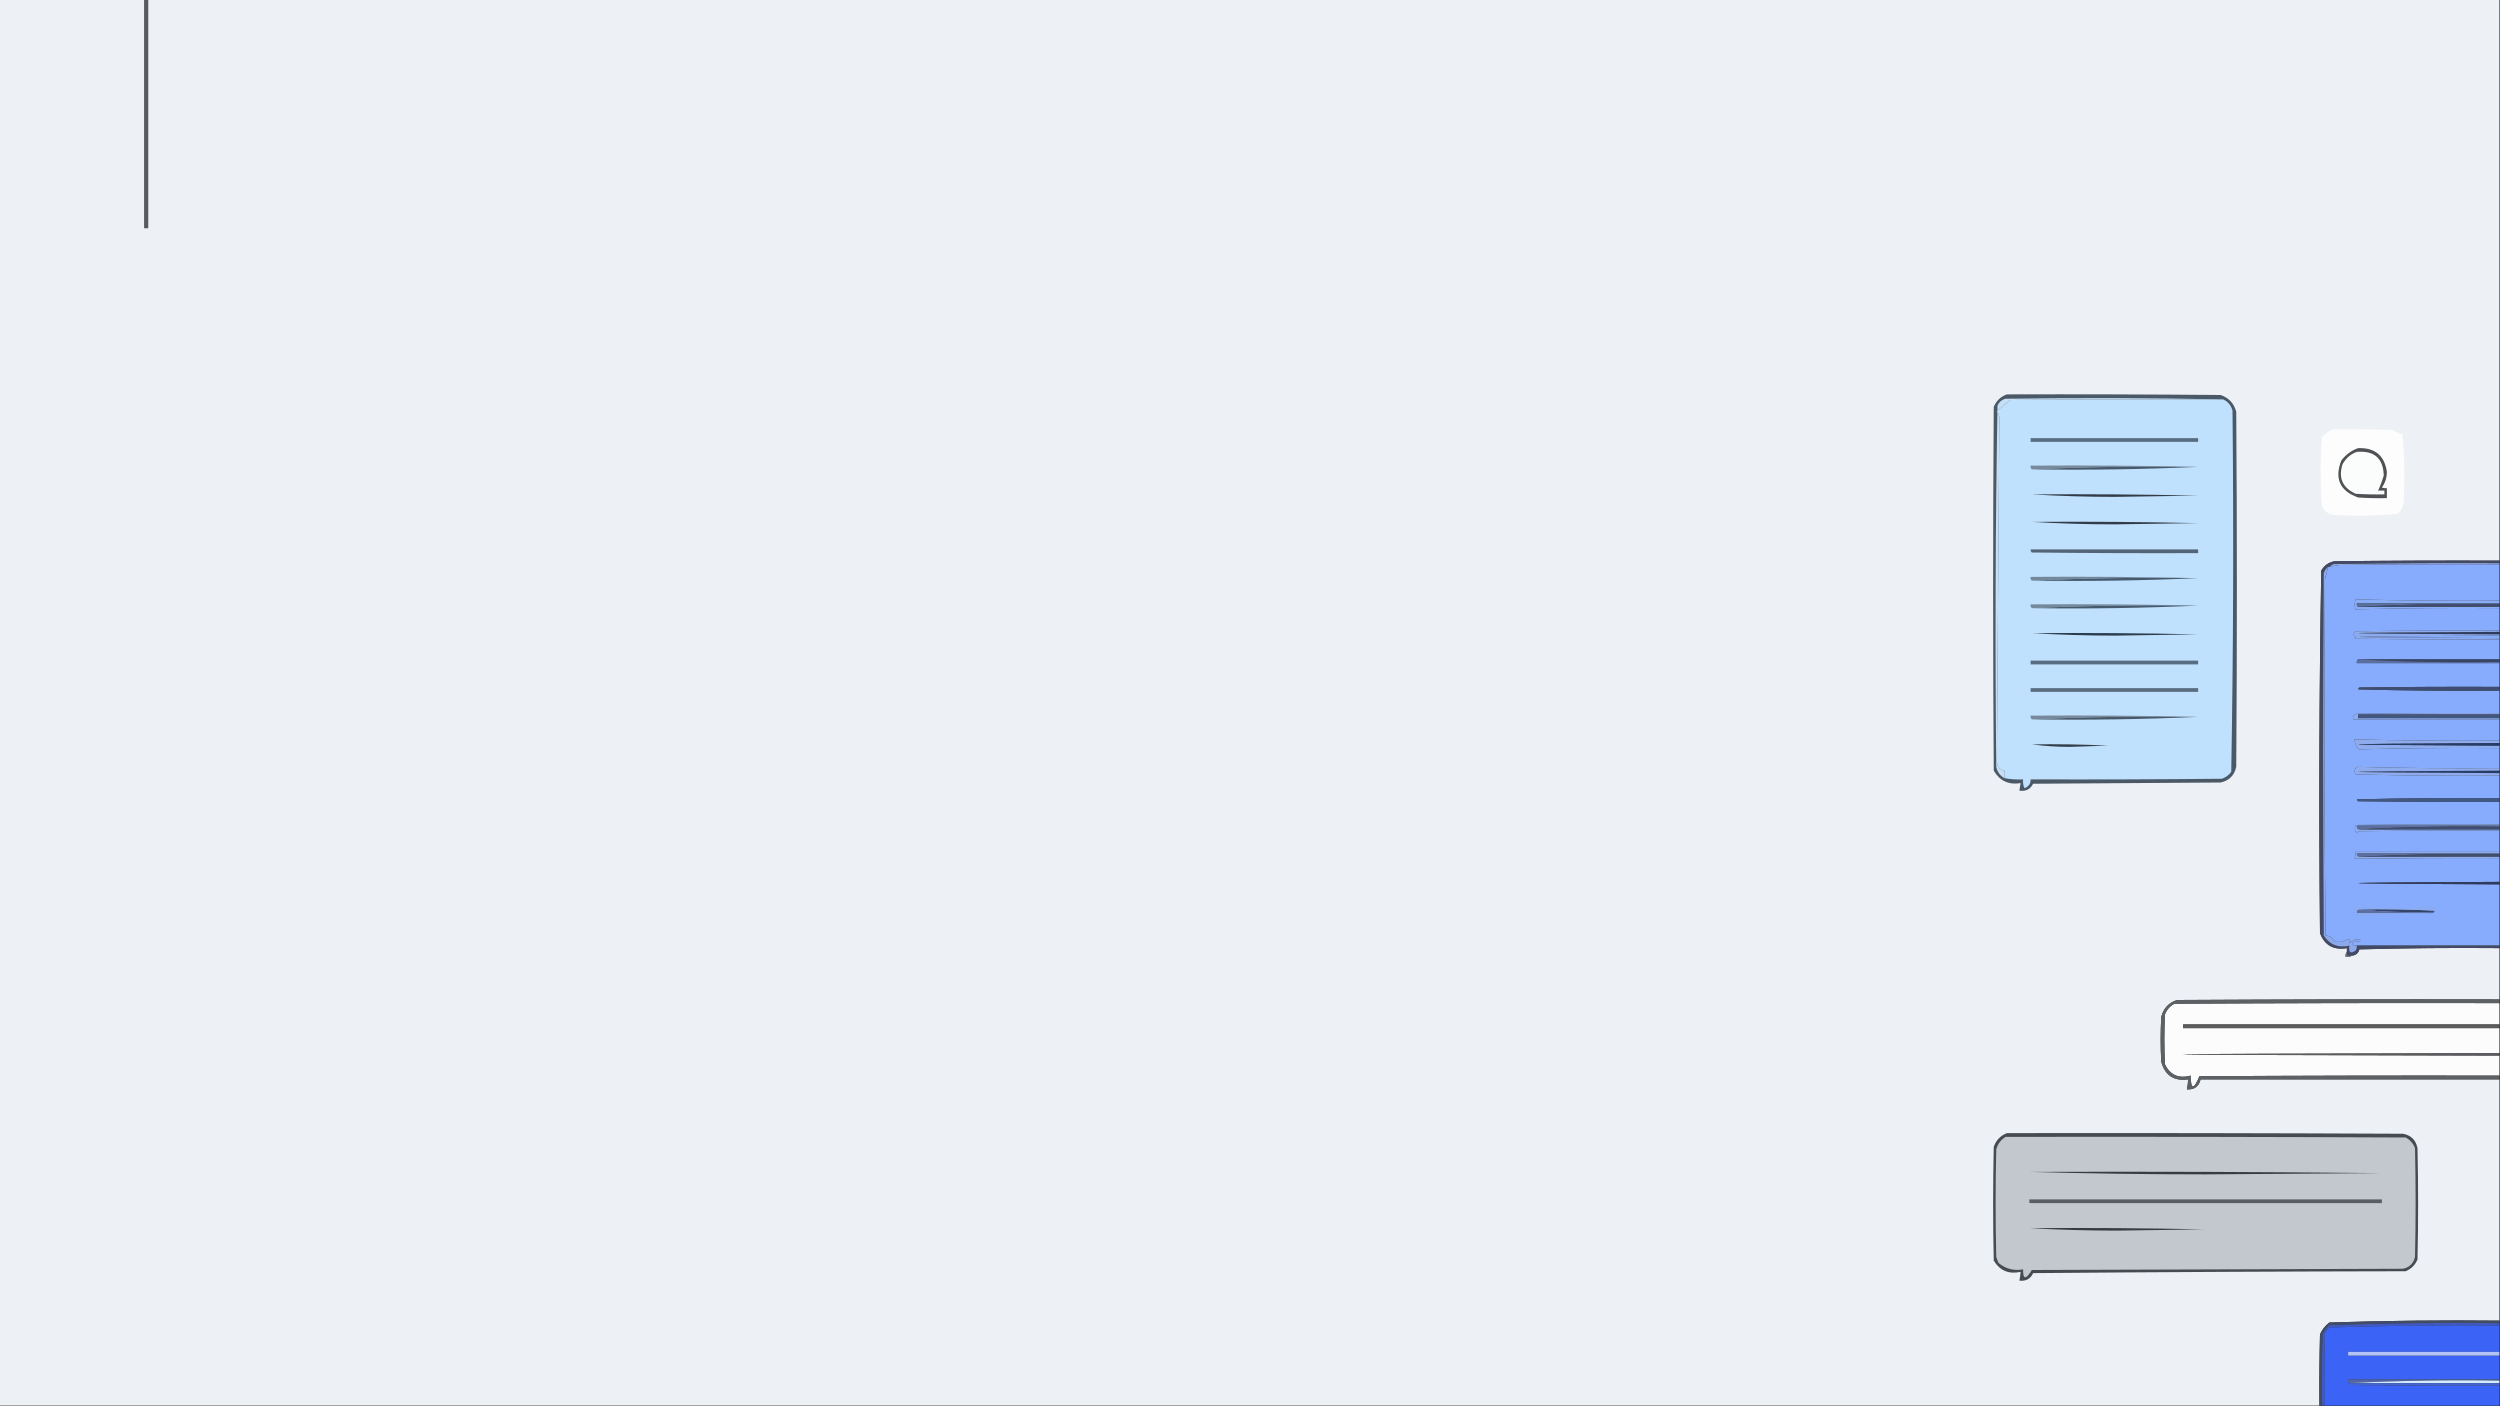 <?xml version="1.0" encoding="UTF-8"?>
<!DOCTYPE svg PUBLIC "-//W3C//DTD SVG 1.1//EN" "http://www.w3.org/Graphics/SVG/1.1/DTD/svg11.dtd">
<svg xmlns="http://www.w3.org/2000/svg" version="1.1" width="2000px" height="1125px" style="shape-rendering:geometricPrecision; text-rendering:geometricPrecision; image-rendering:optimizeQuality; fill-rule:evenodd; clip-rule:evenodd" xmlns:xlink="http://www.w3.org/1999/xlink">
<rect width="100%" height="100%" fill="#333333" stroke="none"/>
<g><path style="opacity:1" fill="#edf0f5" d="M -0.5,-0.5 C 38.167,-0.5 76.833,-0.5 115.5,-0.5C 115.5,60.5 115.5,121.5 115.5,182.5C 116.5,182.5 117.5,182.5 118.5,182.5C 118.5,121.5 118.5,60.5 118.5,-0.5C 745.5,-0.5 1372.5,-0.5 1999.5,-0.5C 1999.5,149.167 1999.5,298.833 1999.5,448.5C 1955.5,448.333 1911.5,448.5 1867.5,449C 1862.86,449.903 1859.36,452.403 1857,456.5C 1855.34,553.11 1855.01,649.777 1856,746.5C 1859.76,756.301 1866.92,760.301 1877.5,758.5C 1877.5,759.5 1877.5,760.5 1877.5,761.5C 1876.57,762.568 1876.23,763.901 1876.5,765.5C 1878.41,765.784 1880.08,765.451 1881.5,764.5C 1884.67,764.248 1886.67,762.582 1887.5,759.5C 1924.83,758.5 1962.16,758.167 1999.5,758.5C 1999.5,772.167 1999.5,785.833 1999.5,799.5C 1913.5,799.333 1827.5,799.5 1741.5,800C 1734.93,802.238 1730.76,806.738 1729,813.5C 1728.33,825.5 1728.33,837.5 1729,849.5C 1732.1,860.443 1739.27,865.109 1750.5,863.5C 1750.42,866.206 1750.09,868.873 1749.5,871.5C 1755.43,871.904 1759.09,869.238 1760.5,863.5C 1840.17,863.5 1919.83,863.5 1999.5,863.5C 1999.5,927.833 1999.5,992.167 1999.5,1056.5C 1954.11,1056.02 1908.77,1056.52 1863.5,1058C 1860.16,1060.53 1857.66,1063.69 1856,1067.5C 1855.5,1086.5 1855.33,1105.5 1855.5,1124.5C 1236.83,1124.5 618.167,1124.5 -0.5,1124.5C -0.5,749.5 -0.5,374.5 -0.5,-0.5 Z"/></g>
<g><path style="opacity:1" fill="#575a5f" d="M 115.5,-0.5 C 116.5,-0.5 117.5,-0.5 118.5,-0.5C 118.5,60.5 118.5,121.5 118.5,182.5C 117.5,182.5 116.5,182.5 115.5,182.5C 115.5,121.5 115.5,60.5 115.5,-0.5 Z"/></g>
<g><path style="opacity:1" fill="#4b5866" d="M 1605.5,315.5 C 1662.5,315.333 1719.5,315.5 1776.5,316C 1783.11,318.272 1787.27,322.772 1789,329.5C 1789.67,424.167 1789.67,518.833 1789,613.5C 1787.5,620.333 1783.33,624.5 1776.5,626C 1726.5,626.333 1676.5,626.667 1626.5,627C 1624.21,631.477 1620.55,633.31 1615.5,632.5C 1615.83,630.5 1616.17,628.5 1616.5,626.5C 1606.98,628.056 1599.81,624.722 1595,616.5C 1594.33,519.5 1594.33,422.5 1595,325.5C 1597.08,320.584 1600.58,317.25 1605.5,315.5 Z"/></g>
<g><path style="opacity:1" fill="#c0e1fd" d="M 1778.5,319.5 C 1782.4,321.276 1784.9,324.276 1786,328.5C 1786.99,424.89 1786.66,521.223 1785,617.5C 1783.04,620.135 1780.54,621.969 1777.5,623C 1726.5,623.5 1675.5,623.667 1624.5,623.5C 1624.55,627.075 1622.88,629.409 1619.5,630.5C 1618.53,628.257 1618.19,625.924 1618.5,623.5C 1613.41,623.779 1608.41,623.445 1603.5,622.5C 1603.93,620.703 1603.93,618.703 1603.5,616.5C 1600.07,615.885 1598.07,613.719 1597.5,610C 1598.17,517.821 1598.83,425.654 1599.5,333.5C 1598.93,331.941 1598.26,330.441 1597.5,329C 1600.96,325.767 1604.63,322.767 1608.5,320C 1665.17,319.5 1721.83,319.333 1778.5,319.5 Z"/></g>
<g><path style="opacity:1" fill="#c5dff6" d="M 1778.5,319.5 C 1721.83,319.333 1665.17,319.5 1608.5,320C 1604.63,322.767 1600.96,325.767 1597.5,329C 1598.26,330.441 1598.93,331.941 1599.5,333.5C 1598.83,425.654 1598.17,517.821 1597.5,610C 1598.07,613.719 1600.07,615.885 1603.5,616.5C 1603.93,618.703 1603.93,620.703 1603.5,622.5C 1600.01,620.5 1597.84,617.5 1597,613.5C 1596,517.086 1596.34,420.752 1598,324.5C 1599.25,321.619 1601.42,319.786 1604.5,319C 1662.67,318.168 1720.67,318.335 1778.5,319.5 Z"/></g>
<g><path style="opacity:1" fill="#fdfdfd" d="M 1865.5,343.5 C 1881.84,343.333 1898.17,343.5 1914.5,344C 1916.76,345.689 1919.26,346.856 1922,347.5C 1923.61,364.78 1923.94,382.114 1923,399.5C 1923.02,403.952 1921.52,407.786 1918.5,411C 1901.93,412.637 1885.26,412.97 1868.5,412C 1863.1,411.973 1859.44,409.473 1857.5,404.5C 1856.17,386.167 1856.17,367.833 1857.5,349.5C 1860.09,347.319 1862.75,345.319 1865.5,343.5 Z"/></g>
<g><path style="opacity:1" fill="#586d81" d="M 1624.5,350.5 C 1669.17,350.5 1713.83,350.5 1758.5,350.5C 1758.5,351.5 1758.5,352.5 1758.5,353.5C 1713.83,353.5 1669.17,353.5 1624.5,353.5C 1624.5,352.5 1624.5,351.5 1624.5,350.5 Z"/></g>
<g><path style="opacity:1" fill="#505154" d="M 1886.5,358.5 C 1899.93,358.029 1907.6,364.363 1909.5,377.5C 1909.48,382.154 1908.14,386.321 1905.5,390C 1906.79,390.49 1908.13,390.657 1909.5,390.5C 1909.5,393.167 1909.5,395.833 1909.5,398.5C 1901.83,398.666 1894.16,398.5 1886.5,398C 1871.93,392.769 1867.43,382.936 1873,368.5C 1876.56,363.756 1881.06,360.423 1886.5,358.5 Z"/></g>
<g><path style="opacity:1" fill="#fbfcfc" d="M 1885.5,361.5 C 1899.51,360.384 1906.67,366.717 1907,380.5C 1905.75,384.661 1904.25,388.661 1902.5,392.5C 1904.17,392.5 1905.83,392.5 1907.5,392.5C 1907.5,393.5 1907.5,394.5 1907.5,395.5C 1899.83,395.666 1892.16,395.5 1884.5,395C 1874.07,390.244 1870.57,382.411 1874,371.5C 1876.61,366.634 1880.44,363.301 1885.5,361.5 Z"/></g>
<g><path style="opacity:1" fill="#77899b" d="M 1758.5,373.5 C 1713.82,372.839 1669.49,373.505 1625.5,375.5C 1624.6,374.791 1624.26,373.791 1624.5,372.5C 1669.34,372.168 1714,372.501 1758.5,373.5 Z"/></g>
<g><path style="opacity:1" fill="#48596b" d="M 1758.5,373.5 C 1714.51,375.495 1670.18,376.161 1625.5,375.5C 1669.49,373.505 1713.82,372.839 1758.5,373.5 Z"/></g>
<g><path style="opacity:1" fill="#323c48" d="M 1625.5,395.5 C 1669.84,395.167 1714.17,395.5 1758.5,396.5C 1736.33,396.833 1714.17,397.167 1692,397.5C 1669.49,397.5 1647.32,396.833 1625.5,395.5 Z"/></g>
<g><path style="opacity:1" fill="#323c48" d="M 1625.5,417.5 C 1669.84,417.167 1714.17,417.5 1758.5,418.5C 1736.33,418.833 1714.17,419.167 1692,419.5C 1669.49,419.5 1647.32,418.833 1625.5,417.5 Z"/></g>
<g><path style="opacity:1" fill="#546477" d="M 1624.5,439.5 C 1669.17,439.5 1713.83,439.5 1758.5,439.5C 1758.5,440.5 1758.5,441.5 1758.5,442.5C 1714.17,442.667 1669.83,442.5 1625.5,442C 1624.75,441.329 1624.41,440.496 1624.5,439.5 Z"/></g>
<g><path style="opacity:1" fill="#93a9e2" d="M 1999.5,450.5 C 1999.5,450.833 1999.5,451.167 1999.5,451.5C 1956.83,451.333 1914.17,451.5 1871.5,452C 1868.79,452.395 1866.13,452.895 1863.5,453.5C 1864.68,451.933 1866.35,451.099 1868.5,451C 1912.17,450.5 1955.83,450.333 1999.5,450.5 Z"/></g>
<g><path style="opacity:1" fill="#87abfd" d="M 1999.5,451.5 C 1999.5,461.167 1999.5,470.833 1999.5,480.5C 1961.14,480.815 1922.8,480.482 1884.5,479.5C 1883.46,482.47 1883.46,485.136 1884.5,487.5C 1922.79,486.506 1961.12,486.173 1999.5,486.5C 1999.5,492.5 1999.5,498.5 1999.5,504.5C 1961.17,504.333 1922.83,504.5 1884.5,505C 1882.35,506.818 1882.35,508.318 1884.5,509.5C 1884.29,510.086 1883.96,510.586 1883.5,511C 1922.17,511.5 1960.83,511.667 1999.5,511.5C 1999.5,516.833 1999.5,522.167 1999.5,527.5C 1961.83,527.5 1924.17,527.5 1886.5,527.5C 1885.6,528.209 1885.26,529.209 1885.5,530.5C 1923.5,530.5 1961.5,530.5 1999.5,530.5C 1999.5,536.833 1999.5,543.167 1999.5,549.5C 1962.17,549.333 1924.83,549.5 1887.5,550C 1887.04,550.414 1886.71,550.914 1886.5,551.5C 1924.16,552.5 1961.83,552.833 1999.5,552.5C 1999.5,558.5 1999.5,564.5 1999.5,570.5C 1961.5,570.333 1923.5,570.5 1885.5,571C 1883.14,571.589 1882.14,573.089 1882.5,575.5C 1921.5,575.5 1960.5,575.5 1999.5,575.5C 1999.5,581.167 1999.5,586.833 1999.5,592.5C 1960.81,592.809 1922.14,592.476 1883.5,591.5C 1883.84,594.516 1885.01,597.182 1887,599.5C 1924.43,598.504 1961.93,598.17 1999.5,598.5C 1999.5,603.833 1999.5,609.167 1999.5,614.5C 1961.64,614.824 1923.8,614.491 1886,613.5C 1883.55,615.021 1883.05,617.021 1884.5,619.5C 1922.83,620.5 1961.16,620.833 1999.5,620.5C 1999.5,626.5 1999.5,632.5 1999.5,638.5C 1961.49,638.167 1923.49,638.5 1885.5,639.5C 1885.71,640.086 1886.04,640.586 1886.5,641C 1924.17,641.5 1961.83,641.667 1999.5,641.5C 1999.5,647.5 1999.5,653.5 1999.5,659.5C 1961.17,659.333 1922.83,659.5 1884.5,660C 1883.52,662.147 1883.69,664.314 1885,666.5C 1885.75,665.874 1886.58,665.374 1887.5,665C 1924.83,664.5 1962.17,664.333 1999.5,664.5C 1999.5,670.167 1999.5,675.833 1999.5,681.5C 1961.17,681.5 1922.83,681.5 1884.5,681.5C 1884.74,683.467 1884.41,685.301 1883.5,687C 1922.11,686.518 1960.78,686.352 1999.5,686.5C 1999.5,692.833 1999.5,699.167 1999.5,705.5C 1848.83,706.167 1848.83,706.833 1999.5,707.5C 1999.5,723.833 1999.5,740.167 1999.5,756.5C 1961.5,756.5 1923.5,756.5 1885.5,756.5C 1880.85,756.605 1880.35,755.271 1884,752.5C 1885.64,753.849 1887.14,753.682 1888.5,752C 1885.04,750.965 1882.2,751.798 1880,754.5C 1879.38,753.551 1879.55,752.718 1880.5,752C 1878.19,751.244 1876.19,751.744 1874.5,753.5C 1872.17,753.5 1869.83,753.5 1867.5,753.5C 1866.26,750.255 1863.93,748.588 1860.5,748.5C 1859.34,653.521 1859.18,558.521 1860,463.5C 1860.94,460.176 1861.78,456.843 1862.5,453.5C 1862.83,453.5 1863.17,453.5 1863.5,453.5C 1866.13,452.895 1868.79,452.395 1871.5,452C 1914.17,451.5 1956.83,451.333 1999.5,451.5 Z"/></g>
<g><path style="opacity:1" fill="#73889b" d="M 1758.5,462.5 C 1713.82,461.839 1669.49,462.505 1625.5,464.5C 1624.6,463.791 1624.26,462.791 1624.5,461.5C 1669.34,461.168 1714,461.501 1758.5,462.5 Z"/></g>
<g><path style="opacity:1" fill="#455a6f" d="M 1758.5,462.5 C 1714.51,464.495 1670.18,465.161 1625.5,464.5C 1669.49,462.505 1713.82,461.839 1758.5,462.5 Z"/></g>
<g><path style="opacity:1" fill="#424a65" d="M 1999.5,448.5 C 1999.5,449.167 1999.5,449.833 1999.5,450.5C 1955.83,450.333 1912.17,450.5 1868.5,451C 1866.35,451.099 1864.68,451.933 1863.5,453.5C 1863.17,453.5 1862.83,453.5 1862.5,453.5C 1860.86,454.749 1859.7,456.416 1859,458.5C 1858.33,555.167 1858.33,651.833 1859,748.5C 1863.84,755.893 1870.68,758.56 1879.5,756.5C 1878.67,762.01 1880.34,763.343 1884.5,760.5C 1885.25,759.264 1885.58,757.93 1885.5,756.5C 1923.5,756.5 1961.5,756.5 1999.5,756.5C 1999.5,757.167 1999.5,757.833 1999.5,758.5C 1962.16,758.167 1924.83,758.5 1887.5,759.5C 1886.67,762.582 1884.67,764.248 1881.5,764.5C 1880.17,764.5 1878.83,764.5 1877.5,764.5C 1877.5,763.5 1877.5,762.5 1877.5,761.5C 1877.5,760.5 1877.5,759.5 1877.5,758.5C 1866.92,760.301 1859.76,756.301 1856,746.5C 1855.01,649.777 1855.34,553.11 1857,456.5C 1859.36,452.403 1862.86,449.903 1867.5,449C 1911.5,448.5 1955.5,448.333 1999.5,448.5 Z"/></g>
<g><path style="opacity:1" fill="#8ba9ec" d="M 1862.5,453.5 C 1861.78,456.843 1860.94,460.176 1860,463.5C 1859.18,558.521 1859.34,653.521 1860.5,748.5C 1863.93,748.588 1866.26,750.255 1867.5,753.5C 1869.83,753.5 1872.17,753.5 1874.5,753.5C 1876.19,751.744 1878.19,751.244 1880.5,752C 1879.55,752.718 1879.38,753.551 1880,754.5C 1882.2,751.798 1885.04,750.965 1888.5,752C 1887.14,753.682 1885.64,753.849 1884,752.5C 1880.35,755.271 1880.85,756.605 1885.5,756.5C 1885.58,757.93 1885.25,759.264 1884.5,760.5C 1880.34,763.343 1878.67,762.01 1879.5,756.5C 1870.68,758.56 1863.84,755.893 1859,748.5C 1858.33,651.833 1858.33,555.167 1859,458.5C 1859.7,456.416 1860.86,454.749 1862.5,453.5 Z"/></g>
<g><path style="opacity:1" fill="#89acf5" d="M 1999.5,480.5 C 1999.5,481.167 1999.5,481.833 1999.5,482.5C 1961.5,482.5 1923.5,482.5 1885.5,482.5C 1885.26,483.791 1885.6,484.791 1886.5,485.5C 1924.17,485.5 1961.83,485.5 1999.5,485.5C 1999.5,485.833 1999.5,486.167 1999.5,486.5C 1961.12,486.173 1922.79,486.506 1884.5,487.5C 1883.46,485.136 1883.46,482.47 1884.5,479.5C 1922.8,480.482 1961.14,480.815 1999.5,480.5 Z"/></g>
<g><path style="opacity:1" fill="#59719e" d="M 1999.5,482.5 C 1999.5,482.833 1999.5,483.167 1999.5,483.5C 1961.49,482.839 1923.82,483.506 1886.5,485.5C 1885.6,484.791 1885.26,483.791 1885.5,482.5C 1923.5,482.5 1961.5,482.5 1999.5,482.5 Z"/></g>
<g><path style="opacity:1" fill="#75899d" d="M 1758.5,484.5 C 1713.82,483.839 1669.49,484.505 1625.5,486.5C 1624.6,485.791 1624.26,484.791 1624.5,483.5C 1669.34,483.168 1714,483.501 1758.5,484.5 Z"/></g>
<g><path style="opacity:1" fill="#414e71" d="M 1999.5,483.5 C 1999.5,484.167 1999.5,484.833 1999.5,485.5C 1961.83,485.5 1924.17,485.5 1886.5,485.5C 1923.82,483.506 1961.49,482.839 1999.5,483.5 Z"/></g>
<g><path style="opacity:1" fill="#475a6d" d="M 1758.5,484.5 C 1714.51,486.495 1670.18,487.161 1625.5,486.5C 1669.49,484.505 1713.82,483.839 1758.5,484.5 Z"/></g>
<g><path style="opacity:1" fill="#2c3d4e" d="M 1625.5,506.5 C 1669.84,506.167 1714.17,506.5 1758.5,507.5C 1736.33,507.833 1714.17,508.167 1692,508.5C 1669.49,508.5 1647.32,507.833 1625.5,506.5 Z"/></g>
<g><path style="opacity:1" fill="#2e3b5d" d="M 1999.5,505.5 C 1999.5,506.167 1999.5,506.833 1999.5,507.5C 1848.83,506.833 1848.83,506.167 1999.5,505.5 Z"/></g>
<g><path style="opacity:1" fill="#84abfe" d="M 1999.5,508.5 C 1999.5,509.167 1999.5,509.833 1999.5,510.5C 1850.17,509.833 1850.17,509.167 1999.5,508.5 Z"/></g>
<g><path style="opacity:1" fill="#8cabef" d="M 1999.5,504.5 C 1999.5,504.833 1999.5,505.167 1999.5,505.5C 1848.83,506.167 1848.83,506.833 1999.5,507.5C 1999.5,507.833 1999.5,508.167 1999.5,508.5C 1850.17,509.167 1850.17,509.833 1999.5,510.5C 1999.5,510.833 1999.5,511.167 1999.5,511.5C 1960.83,511.667 1922.17,511.5 1883.5,511C 1883.96,510.586 1884.29,510.086 1884.5,509.5C 1882.35,508.318 1882.35,506.818 1884.5,505C 1922.83,504.5 1961.17,504.333 1999.5,504.5 Z"/></g>
<g><path style="opacity:1" fill="#364568" d="M 1886.5,527.5 C 1924.17,527.5 1961.83,527.5 1999.5,527.5C 1999.5,528.167 1999.5,528.833 1999.5,529.5C 1961.49,530.161 1923.82,529.494 1886.5,527.5 Z"/></g>
<g><path style="opacity:1" fill="#5a6ea1" d="M 1886.5,527.5 C 1923.82,529.494 1961.49,530.161 1999.5,529.5C 1999.5,529.833 1999.5,530.167 1999.5,530.5C 1961.5,530.5 1923.5,530.5 1885.5,530.5C 1885.26,529.209 1885.6,528.209 1886.5,527.5 Z"/></g>
<g><path style="opacity:1" fill="#596d82" d="M 1624.5,528.5 C 1669.17,528.5 1713.83,528.5 1758.5,528.5C 1758.5,529.5 1758.5,530.5 1758.5,531.5C 1713.83,531.5 1669.17,531.5 1624.5,531.5C 1624.5,530.5 1624.5,529.5 1624.5,528.5 Z"/></g>
<g><path style="opacity:1" fill="#3e4e73" d="M 1999.5,549.5 C 1999.5,550.5 1999.5,551.5 1999.5,552.5C 1961.83,552.833 1924.16,552.5 1886.5,551.5C 1886.71,550.914 1887.04,550.414 1887.5,550C 1924.83,549.5 1962.17,549.333 1999.5,549.5 Z"/></g>
<g><path style="opacity:1" fill="#596d7e" d="M 1624.5,550.5 C 1669.17,550.5 1713.83,550.5 1758.5,550.5C 1758.5,551.5 1758.5,552.5 1758.5,553.5C 1713.83,553.5 1669.17,553.5 1624.5,553.5C 1624.5,552.5 1624.5,551.5 1624.5,550.5 Z"/></g>
<g><path style="opacity:1" fill="#8eabed" d="M 1999.5,570.5 C 1999.5,570.833 1999.5,571.167 1999.5,571.5C 1961.83,571.5 1924.17,571.5 1886.5,571.5C 1886.5,572.5 1886.5,573.5 1886.5,574.5C 1924.17,574.5 1961.83,574.5 1999.5,574.5C 1999.5,574.833 1999.5,575.167 1999.5,575.5C 1960.5,575.5 1921.5,575.5 1882.5,575.5C 1882.14,573.089 1883.14,571.589 1885.5,571C 1923.5,570.5 1961.5,570.333 1999.5,570.5 Z"/></g>
<g><path style="opacity:1" fill="#77899c" d="M 1758.5,573.5 C 1713.82,572.839 1669.49,573.505 1625.5,575.5C 1624.6,574.791 1624.26,573.791 1624.5,572.5C 1669.34,572.168 1714,572.501 1758.5,573.5 Z"/></g>
<g><path style="opacity:1" fill="#435680" d="M 1999.5,571.5 C 1999.5,572.5 1999.5,573.5 1999.5,574.5C 1961.83,574.5 1924.17,574.5 1886.5,574.5C 1886.5,573.5 1886.5,572.5 1886.5,571.5C 1924.17,571.5 1961.83,571.5 1999.5,571.5 Z"/></g>
<g><path style="opacity:1" fill="#495969" d="M 1758.5,573.5 C 1714.51,575.495 1670.18,576.161 1625.5,575.5C 1669.49,573.505 1713.82,572.839 1758.5,573.5 Z"/></g>
<g><path style="opacity:1" fill="#8dabed" d="M 1999.5,592.5 C 1999.5,593.167 1999.5,593.833 1999.5,594.5C 1848.83,595.167 1848.83,595.833 1999.5,596.5C 1999.5,597.167 1999.5,597.833 1999.5,598.5C 1961.93,598.17 1924.43,598.504 1887,599.5C 1885.01,597.182 1883.84,594.516 1883.5,591.5C 1922.14,592.476 1960.81,592.809 1999.5,592.5 Z"/></g>
<g><path style="opacity:1" fill="#263c6b" d="M 1999.5,594.5 C 1999.5,595.167 1999.5,595.833 1999.5,596.5C 1848.83,595.833 1848.83,595.167 1999.5,594.5 Z"/></g>
<g><path style="opacity:1" fill="#333d49" d="M 1625.5,595.5 C 1645.84,595.167 1666.18,595.5 1686.5,596.5C 1676.33,596.833 1666.17,597.167 1656,597.5C 1645.48,597.499 1635.31,596.832 1625.5,595.5 Z"/></g>
<g><path style="opacity:1" fill="#293b6a" d="M 1999.5,616.5 C 1999.5,617.167 1999.5,617.833 1999.5,618.5C 1848.83,617.833 1848.83,617.167 1999.5,616.5 Z"/></g>
<g><path style="opacity:1" fill="#8dabed" d="M 1999.5,614.5 C 1999.5,615.167 1999.5,615.833 1999.5,616.5C 1848.83,617.167 1848.83,617.833 1999.5,618.5C 1999.5,619.167 1999.5,619.833 1999.5,620.5C 1961.16,620.833 1922.83,620.5 1884.5,619.5C 1883.05,617.021 1883.55,615.021 1886,613.5C 1923.8,614.491 1961.64,614.824 1999.5,614.5 Z"/></g>
<g><path style="opacity:1" fill="#415885" d="M 1999.5,638.5 C 1999.5,639.5 1999.5,640.5 1999.5,641.5C 1961.83,641.667 1924.17,641.5 1886.5,641C 1886.04,640.586 1885.71,640.086 1885.5,639.5C 1923.49,638.5 1961.49,638.167 1999.5,638.5 Z"/></g>
<g><path style="opacity:1" fill="#8cabef" d="M 1999.5,659.5 C 1999.5,659.833 1999.5,660.167 1999.5,660.5C 1961.5,660.5 1923.5,660.5 1885.5,660.5C 1885.29,662.179 1885.95,663.179 1887.5,663.5C 1924.83,663.5 1962.17,663.5 1999.5,663.5C 1999.5,663.833 1999.5,664.167 1999.5,664.5C 1962.17,664.333 1924.83,664.5 1887.5,665C 1886.58,665.374 1885.75,665.874 1885,666.5C 1883.69,664.314 1883.52,662.147 1884.5,660C 1922.83,659.5 1961.17,659.333 1999.5,659.5 Z"/></g>
<g><path style="opacity:1" fill="#5b6e9e" d="M 1999.5,660.5 C 1999.5,660.833 1999.5,661.167 1999.5,661.5C 1961.82,660.84 1924.49,661.506 1887.5,663.5C 1885.95,663.179 1885.29,662.179 1885.5,660.5C 1923.5,660.5 1961.5,660.5 1999.5,660.5 Z"/></g>
<g><path style="opacity:1" fill="#3e4e72" d="M 1999.5,661.5 C 1999.5,662.167 1999.5,662.833 1999.5,663.5C 1962.17,663.5 1924.83,663.5 1887.5,663.5C 1924.49,661.506 1961.82,660.84 1999.5,661.5 Z"/></g>
<g><path style="opacity:1" fill="#5a6fa0" d="M 1999.5,682.5 C 1999.5,682.833 1999.5,683.167 1999.5,683.5C 1961.82,682.84 1924.49,683.506 1887.5,685.5C 1885.95,685.179 1885.29,684.179 1885.5,682.5C 1923.5,682.5 1961.5,682.5 1999.5,682.5 Z"/></g>
<g><path style="opacity:1" fill="#414f6d" d="M 1999.5,683.5 C 1999.5,684.167 1999.5,684.833 1999.5,685.5C 1962.17,685.5 1924.83,685.5 1887.5,685.5C 1924.49,683.506 1961.82,682.84 1999.5,683.5 Z"/></g>
<g><path style="opacity:1" fill="#8fabeb" d="M 1999.5,681.5 C 1999.5,681.833 1999.5,682.167 1999.5,682.5C 1961.5,682.5 1923.5,682.5 1885.5,682.5C 1885.29,684.179 1885.95,685.179 1887.5,685.5C 1924.83,685.5 1962.17,685.5 1999.5,685.5C 1999.5,685.833 1999.5,686.167 1999.5,686.5C 1960.78,686.352 1922.11,686.518 1883.5,687C 1884.41,685.301 1884.74,683.467 1884.5,681.5C 1922.83,681.5 1961.17,681.5 1999.5,681.5 Z"/></g>
<g><path style="opacity:1" fill="#2e3b5e" d="M 1999.5,705.5 C 1999.5,706.167 1999.5,706.833 1999.5,707.5C 1848.83,706.833 1848.83,706.167 1999.5,705.5 Z"/></g>
<g><path style="opacity:1" fill="#364567" d="M 1886.5,727.5 C 1907.01,727.17 1927.34,727.503 1947.5,728.5C 1947.5,728.833 1947.5,729.167 1947.5,729.5C 1926.81,730.155 1906.47,729.488 1886.5,727.5 Z"/></g>
<g><path style="opacity:1" fill="#5b6e9f" d="M 1886.5,727.5 C 1906.47,729.488 1926.81,730.155 1947.5,729.5C 1947.16,730.338 1946.49,730.672 1945.5,730.5C 1925.5,730.5 1905.5,730.5 1885.5,730.5C 1885.26,729.209 1885.6,728.209 1886.5,727.5 Z"/></g>
<g><path style="opacity:1" fill="#8babf0" d="M 1947.5,728.5 C 1927.34,727.503 1907.01,727.17 1886.5,727.5C 1885.6,728.209 1885.26,729.209 1885.5,730.5C 1905.5,730.5 1925.5,730.5 1945.5,730.5C 1926.1,731.172 1906.6,731.839 1887,732.5C 1883.09,730.751 1882.42,728.085 1885,724.5C 1885.75,725.126 1886.58,725.626 1887.5,726C 1906.68,726.79 1925.85,726.623 1945,725.5C 1946.44,725.559 1947.77,725.892 1949,726.5C 1949.53,727.816 1949.03,728.483 1947.5,728.5 Z"/></g>
<g><path style="opacity:1" fill="#797d7f" d="M 1877.5,761.5 C 1877.5,762.5 1877.5,763.5 1877.5,764.5C 1878.83,764.5 1880.17,764.5 1881.5,764.5C 1880.08,765.451 1878.41,765.784 1876.5,765.5C 1876.23,763.901 1876.57,762.568 1877.5,761.5 Z"/></g>
<g><path style="opacity:1" fill="#fcfcfc" d="M 1999.5,802.5 C 1999.5,808.167 1999.5,813.833 1999.5,819.5C 1915.17,819.5 1830.83,819.5 1746.5,819.5C 1746.5,820.5 1746.5,821.5 1746.5,822.5C 1830.83,822.5 1915.17,822.5 1999.5,822.5C 1999.5,829.167 1999.5,835.833 1999.5,842.5C 1662.17,843.167 1662.17,843.833 1999.5,844.5C 1999.5,849.833 1999.5,855.167 1999.5,860.5C 1919.5,860.333 1839.5,860.5 1759.5,861C 1755,871.98 1752.67,871.814 1752.5,860.5C 1742.95,863.06 1736.12,860.06 1732,851.5C 1731.33,838.167 1731.33,824.833 1732,811.5C 1733.42,807.749 1735.92,804.916 1739.5,803C 1826.17,802.5 1912.83,802.333 1999.5,802.5 Z"/></g>
<g><path style="opacity:1" fill="#5b5c5e" d="M 1999.5,819.5 C 1999.5,820.5 1999.5,821.5 1999.5,822.5C 1915.17,822.5 1830.83,822.5 1746.5,822.5C 1746.5,821.5 1746.5,820.5 1746.5,819.5C 1830.83,819.5 1915.17,819.5 1999.5,819.5 Z"/></g>
<g><path style="opacity:1" fill="#5c5d60" d="M 1999.5,842.5 C 1999.5,843.167 1999.5,843.833 1999.5,844.5C 1662.17,843.833 1662.17,843.167 1999.5,842.5 Z"/></g>
<g><path style="opacity:1" fill="#5d6165" d="M 1999.5,799.5 C 1999.5,800.5 1999.5,801.5 1999.5,802.5C 1912.83,802.333 1826.17,802.5 1739.5,803C 1735.92,804.916 1733.42,807.749 1732,811.5C 1731.33,824.833 1731.33,838.167 1732,851.5C 1736.12,860.06 1742.95,863.06 1752.5,860.5C 1752.67,871.814 1755,871.98 1759.5,861C 1839.5,860.5 1919.5,860.333 1999.5,860.5C 1999.5,861.5 1999.5,862.5 1999.5,863.5C 1919.83,863.5 1840.17,863.5 1760.5,863.5C 1759.09,869.238 1755.43,871.904 1749.5,871.5C 1750.09,868.873 1750.42,866.206 1750.5,863.5C 1739.27,865.109 1732.1,860.443 1729,849.5C 1728.33,837.5 1728.33,825.5 1729,813.5C 1730.76,806.738 1734.93,802.238 1741.5,800C 1827.5,799.5 1913.5,799.333 1999.5,799.5 Z"/></g>
<g><path style="opacity:1" fill="#464a51" d="M 1605.5,906.5 C 1711.17,906.333 1816.83,906.5 1922.5,907C 1928.9,908.281 1932.74,912.115 1934,918.5C 1934.67,948.167 1934.67,977.833 1934,1007.5C 1932.17,1012 1929,1015.17 1924.5,1017C 1825.16,1017.17 1725.83,1017.67 1626.5,1018.5C 1624.37,1023.11 1620.7,1025.11 1615.5,1024.5C 1615.99,1022.19 1616.33,1019.86 1616.5,1017.5C 1607.11,1019.55 1599.95,1016.55 1595,1008.5C 1594.33,978.167 1594.33,947.833 1595,917.5C 1596.85,912.178 1600.35,908.511 1605.5,906.5 Z"/></g>
<g><path style="opacity:1" fill="#c3c7ce" d="M 1604.5,909.5 C 1711.17,909.333 1817.83,909.5 1924.5,910C 1928.06,911.892 1930.56,914.725 1932,918.5C 1932.67,947.5 1932.67,976.5 1932,1005.5C 1930.83,1010.67 1927.67,1013.83 1922.5,1015C 1823.5,1015.33 1724.5,1015.67 1625.5,1016C 1620.66,1023.92 1618.33,1023.75 1618.5,1015.5C 1611.11,1016.79 1604.61,1015.12 1599,1010.5C 1598.14,1008.91 1597.47,1007.25 1597,1005.5C 1596.33,976.833 1596.33,948.167 1597,919.5C 1598.21,915.131 1600.71,911.797 1604.5,909.5 Z"/></g>
<g><path style="opacity:1" fill="#373c42" d="M 1623.5,982.5 C 1670.17,982.167 1716.84,982.5 1763.5,983.5C 1740.17,983.833 1716.83,984.167 1693.5,984.5C 1669.82,984.5 1646.49,983.833 1623.5,982.5 Z"/></g>
<g><path style="opacity:1" fill="#595e64" d="M 1623.5,959.5 C 1717.5,959.5 1811.5,959.5 1905.5,959.5C 1905.5,960.5 1905.5,961.5 1905.5,962.5C 1811.5,962.5 1717.5,962.5 1623.5,962.5C 1623.5,961.5 1623.5,960.5 1623.5,959.5 Z"/></g>
<g><path style="opacity:1" fill="#373c42" d="M 1623.5,937.5 C 1717.5,937.167 1811.5,937.5 1905.5,938.5C 1858.5,938.833 1811.5,939.167 1764.5,939.5C 1717.16,939.5 1670.16,938.833 1623.5,937.5 Z"/></g>
<g><path style="opacity:1" fill="#424d63" d="M 1999.5,1056.5 C 1999.5,1057.17 1999.5,1057.83 1999.5,1058.5C 1954.11,1058.02 1908.77,1058.52 1863.5,1060C 1861.13,1062.08 1859.3,1064.58 1858,1067.5C 1857.5,1086.5 1857.33,1105.5 1857.5,1124.5C 1856.83,1124.5 1856.17,1124.5 1855.5,1124.5C 1855.33,1105.5 1855.5,1086.5 1856,1067.5C 1857.66,1063.69 1860.16,1060.53 1863.5,1058C 1908.77,1056.52 1954.11,1056.02 1999.5,1056.5 Z"/></g>
<g><path style="opacity:1" fill="#4159bf" d="M 1999.5,1058.5 C 1999.5,1059.17 1999.5,1059.83 1999.5,1060.5C 1954.11,1060.02 1908.77,1060.52 1863.5,1062C 1861.98,1063.22 1860.81,1064.72 1860,1066.5C 1859.5,1085.83 1859.33,1105.16 1859.5,1124.5C 1858.83,1124.5 1858.17,1124.5 1857.5,1124.5C 1857.33,1105.5 1857.5,1086.5 1858,1067.5C 1859.3,1064.58 1861.13,1062.08 1863.5,1060C 1908.77,1058.52 1954.11,1058.02 1999.5,1058.5 Z"/></g>
<g><path style="opacity:1" fill="#3b63f6" d="M 1999.5,1060.5 C 1999.5,1067.5 1999.5,1074.5 1999.5,1081.5C 1959.17,1081.5 1918.83,1081.5 1878.5,1081.5C 1878.5,1082.5 1878.5,1083.5 1878.5,1084.5C 1918.83,1084.5 1959.17,1084.5 1999.5,1084.5C 1999.5,1090.83 1999.5,1097.17 1999.5,1103.5C 1959.17,1103.5 1918.83,1103.5 1878.5,1103.5C 1878.26,1104.79 1878.6,1105.79 1879.5,1106.5C 1879.61,1107.12 1879.94,1107.62 1880.5,1108C 1920.17,1108.5 1959.83,1108.67 1999.5,1108.5C 1999.5,1113.83 1999.5,1119.17 1999.5,1124.5C 1952.83,1124.5 1906.17,1124.5 1859.5,1124.5C 1859.33,1105.16 1859.5,1085.83 1860,1066.5C 1860.81,1064.72 1861.98,1063.22 1863.5,1062C 1908.77,1060.52 1954.11,1060.02 1999.5,1060.5 Z"/></g>
<g><path style="opacity:1" fill="#b2c3f9" d="M 1999.5,1081.5 C 1999.5,1082.5 1999.5,1083.5 1999.5,1084.5C 1959.17,1084.5 1918.83,1084.5 1878.5,1084.5C 1878.5,1083.5 1878.5,1082.5 1878.5,1081.5C 1918.83,1081.5 1959.17,1081.5 1999.5,1081.5 Z"/></g>
<g><path style="opacity:1" fill="#5265a7" d="M 1999.5,1103.5 C 1999.5,1103.83 1999.5,1104.17 1999.5,1104.5C 1959.15,1103.84 1919.15,1104.51 1879.5,1106.5C 1878.6,1105.79 1878.26,1104.79 1878.5,1103.5C 1918.83,1103.5 1959.17,1103.5 1999.5,1103.5 Z"/></g>
<g><path style="opacity:1" fill="#d2ecff" d="M 1999.5,1104.5 C 1999.5,1105.17 1999.5,1105.83 1999.5,1106.5C 1959.5,1106.5 1919.5,1106.5 1879.5,1106.5C 1919.15,1104.51 1959.15,1103.84 1999.5,1104.5 Z"/></g>
<g><path style="opacity:1" fill="#4664d0" d="M 1879.5,1106.5 C 1919.5,1106.5 1959.5,1106.5 1999.5,1106.5C 1999.5,1107.17 1999.5,1107.83 1999.5,1108.5C 1959.83,1108.67 1920.17,1108.5 1880.5,1108C 1879.94,1107.62 1879.61,1107.12 1879.5,1106.5 Z"/></g>
</svg>
